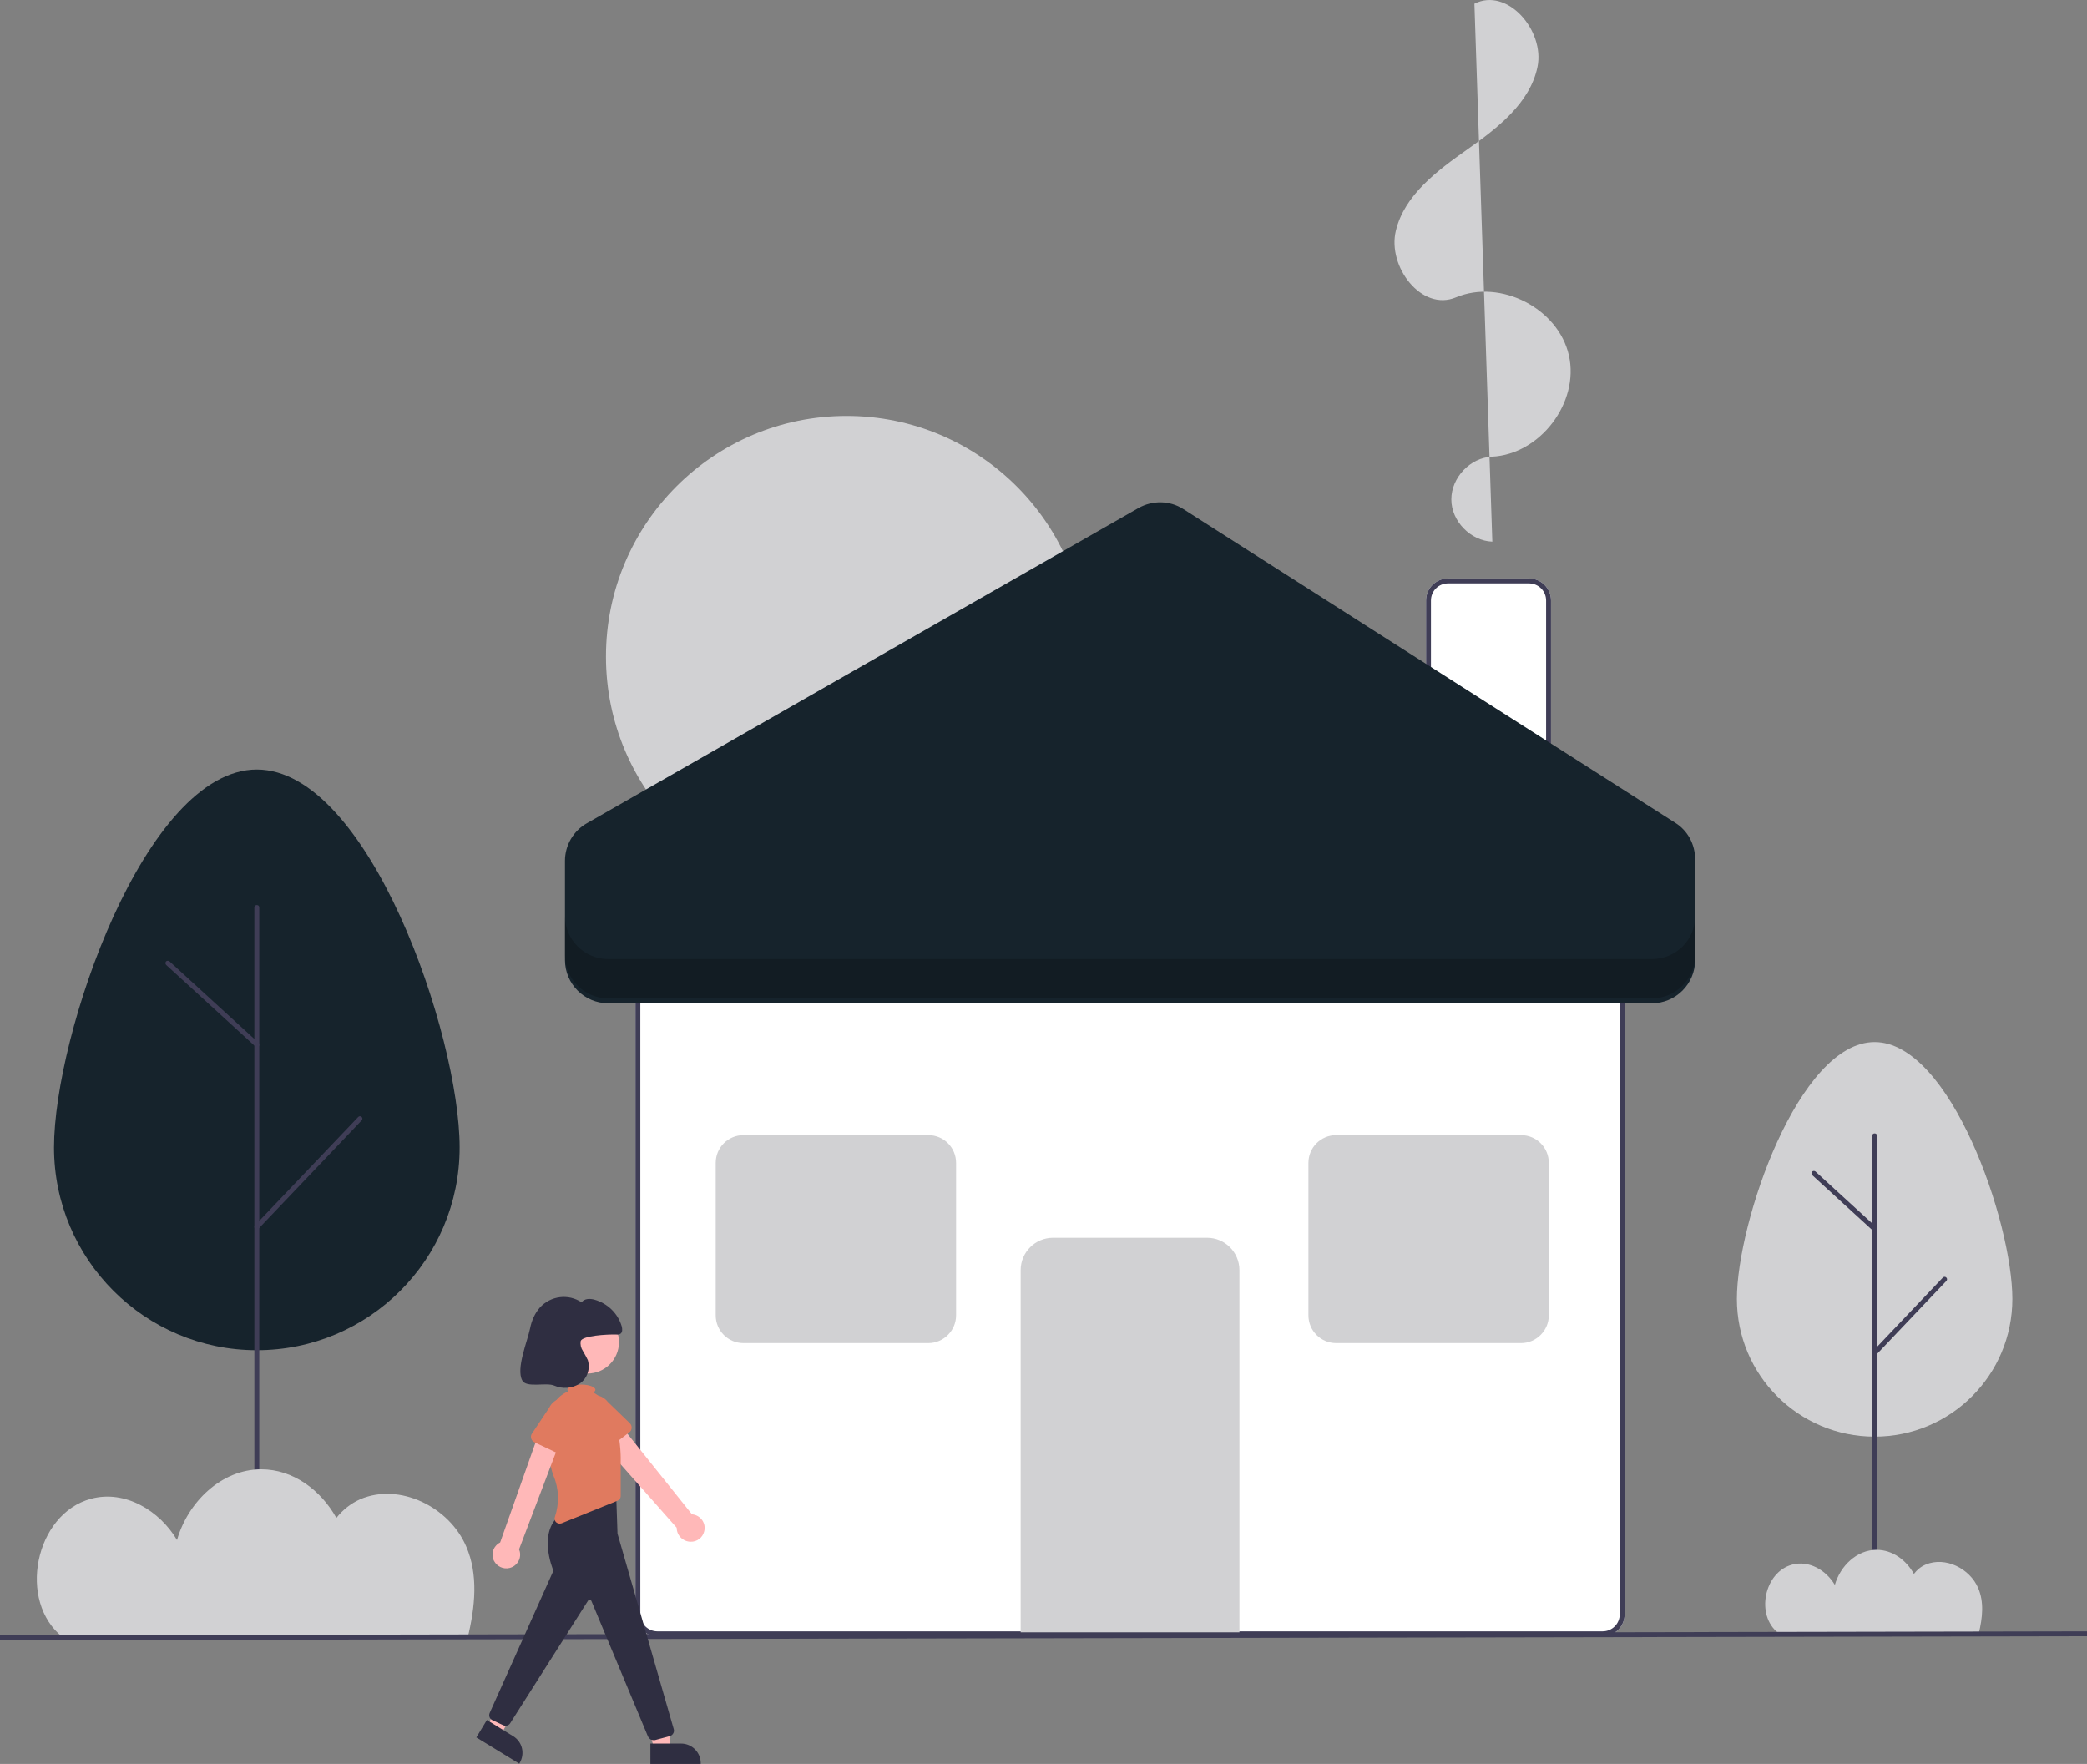 <?xml version="1.0" encoding="utf-8"?>
<!-- Generator: Adobe Illustrator 26.0.0, SVG Export Plug-In . SVG Version: 6.00 Build 0)  -->
<svg version="1.1" id="Layer_1" xmlns="http://www.w3.org/2000/svg" xmlns:xlink="http://www.w3.org/1999/xlink" x="0px" y="0px"
	 viewBox="0 0 850 718.4" style="enable-background:new 0 0 850 718.4;" xml:space="preserve">
<rect x="0" y="0" width="850" height="718.4" fill="#808080" stroke="none"/>
<style type="text/css">
	.st0{fill:#FFFFFF;}
	.st1{fill:#3F3D56;}
	.st2{fill:#D1D1D3;}
	.st3{fill:#16232C;}
	.st4{opacity:0.2;enable-background:new    ;}
	.st5{fill:#FFB8B8;}
	.st6{fill:#E07A5F;}
	.st7{fill:#2F2E41;}
</style>
<path class="st0" d="M652.7,666.4H267.8c-5,0-9-4-9-9V394.6c0-5,4-9,9-9h384.9c5,0,9,4,9,9v262.8
	C661.7,662.4,657.7,666.4,652.7,666.4z"/>
<path class="st1" d="M652.7,666.4H267.8c-5,0-9-4-9-9V394.6c0-5,4-9,9-9h384.9c5,0,9,4,9,9v262.8
	C661.7,662.4,657.7,666.4,652.7,666.4z M267.8,387.6c-3.9,0-7,3.1-7,7v262.8c0,3.9,3.1,7,7,7h384.9c3.9,0,7-3.1,7-7V394.6
	c0-3.9-3.1-7-7-7H267.8z"/>
<path class="st2" d="M504.8,664.8h-89.1V517.3c0-7.3,5.9-13.2,13.2-13.2h62.7c7.3,0,13.2,5.9,13.2,13.2V664.8z"/>
<path class="st0" d="M631.7,329.6h-50.9v-85c0-5,4-9,9-9h32.9c5,0,9,4,9,9V329.6z"/>
<path class="st1" d="M631.7,329.6h-50.9v-85c0-5,4-9,9-9h32.9c5,0,9,4,9,9V329.6z M582.8,327.6h46.9v-83c0-3.9-3.1-7-7-7h-32.9
	c-3.9,0-7,3.1-7,7V327.6z"/>
<circle class="st2" cx="344.8" cy="267.4" r="98"/>
<path class="st2" d="M607.8,220.6c-8.8-0.3-16.7-8.3-16.7-17.2s7.7-17,16.5-17.4c19.6-0.9,35.7-22,31.4-41.2s-27.9-31.3-46-23.7
	C579,127,565,108.6,568.5,94s16.9-24.5,29.2-33.2s25.5-18.9,28.5-33.6S614-5.3,600.5,1.5"/>
<path class="st2" d="M378.1,547h-75.3c-6.3,0-11.3-5.1-11.3-11.3v-62.1c0-6.3,5.1-11.3,11.3-11.3h75.3c6.3,0,11.3,5.1,11.3,11.3
	v62.1C389.4,541.9,384.3,547,378.1,547z"/>
<path class="st2" d="M619.5,547h-75.3c-6.3,0-11.3-5.1-11.3-11.3v-62.1c0-6.3,5.1-11.3,11.3-11.3h75.3c6.3,0,11.3,5.1,11.3,11.3
	v62.1C630.8,541.9,625.7,547,619.5,547z"/>
<path class="st3" d="M230.1,391v-40.4c0-6.3,3.4-12.2,8.9-15.3l224.7-128.4c5.7-3.2,12.7-3.1,18.2,0.4l200.4,127.8
	c5.1,3.2,8.1,8.8,8.1,14.9v41c0,9.7-7.9,17.6-17.6,17.6l0,0H247.7C238,408.6,230.1,400.7,230.1,391z"/>
<path class="st4" d="M672.8,390.6H247.7c-9.7,0-17.6-7.9-17.6-17.6v16c0,9.7,7.9,17.6,17.6,17.6h425.1c9.7,0,17.6-7.9,17.6-17.6v-16
	C690.5,382.7,682.6,390.6,672.8,390.6z"/>
<path class="st2" d="M707.4,529c0-31,25.1-104.6,56.1-104.6S819.6,498,819.6,529s-25.1,56.1-56.1,56.1S707.4,560,707.4,529z"/>
<path class="st1" d="M763.5,665.2c-0.6,0-1-0.4-1-1V462.6c0-0.6,0.4-1,1-1s1,0.4,1,1v201.6C764.5,664.8,764,665.2,763.5,665.2z"/>
<path class="st1" d="M763.5,552c-0.6,0-1-0.4-1-1c0-0.3,0.1-0.5,0.3-0.7l28.5-30c0.4-0.4,1-0.4,1.4,0s0.4,1,0,1.4l-28.5,30
	C764,551.9,763.8,552,763.5,552z"/>
<path class="st1" d="M763.5,501.5c-0.2,0-0.5-0.1-0.7-0.3l-24.7-22.6c-0.4-0.4-0.4-1-0.1-1.4c0.4-0.4,1-0.4,1.4-0.1l0,0l24.7,22.6
	c0.4,0.4,0.4,1,0.1,1.4C764,501.4,763.8,501.5,763.5,501.5L763.5,501.5z"/>
<path class="st3" d="M22,467.3c0-45.6,37-153.9,82.6-153.9s82.6,108.2,82.6,153.9s-37,82.6-82.6,82.6S22,512.9,22,467.3L22,467.3z"
	/>
<path class="st1" d="M104.6,667.2c-0.6,0-1-0.4-1-1V369.6c0-0.6,0.4-1,1-1s1,0.4,1,1v296.6C105.6,666.8,105.2,667.2,104.6,667.2z"/>
<path class="st1" d="M104.6,500.7c-0.6,0-1-0.4-1-1c0-0.3,0.1-0.5,0.3-0.7l42-44.1c0.4-0.4,1-0.4,1.4,0c0.4,0.4,0.4,1,0,1.4
	c0,0,0,0,0,0l-42,44.1C105.2,500.6,104.9,500.7,104.6,500.7z"/>
<path class="st1" d="M104.6,426.4c-0.2,0-0.5-0.1-0.7-0.3L67.7,393c-0.4-0.4-0.4-1-0.1-1.4s1-0.4,1.4-0.1l36.3,33.2
	c0.4,0.4,0.4,1,0.1,1.4C105.2,426.3,104.9,426.4,104.6,426.4L104.6,426.4z"/>
<path class="st2" d="M724.3,665.1c0.1,0.1,0.2,0.1,0.3,0.2h81.3c1.6-6.5,2.2-12.9-0.2-18.5c-3.4-8-13.4-13-21.4-9.6
	c-1.9,0.8-3.5,2.1-4.8,3.8c-3.1-5.6-8.7-9.8-15.2-9.8c-8.1,0-14.8,6.6-17,14.3c-3.5-6-10.5-10.1-17.3-8.3
	C718.5,640.2,714.9,657.9,724.3,665.1z"/>
<path class="st2" d="M25.7,666.9c0.2,0.1,0.4,0.3,0.6,0.4h164.1c3.2-13,4.4-26.1-0.5-37.4c-6.8-16.1-27.1-26.2-43.2-19.3
	c-3.8,1.7-7.1,4.3-9.7,7.6c-6.3-11.3-17.6-19.8-30.6-19.8c-16.3,0-29.9,13.4-34.3,28.8c-7.1-12-21.2-20.5-35-16.8
	C14.2,616.5,6.9,652.3,25.7,666.9z"/>
<rect x="0" y="665.2" transform="matrix(1 -1.892107e-03 1.892107e-03 1 -1.26 0.805)" class="st1" width="850" height="2"/>
<path class="st5" d="M286.8,623.7c0.8-3-1-6-4-6.8c-0.3-0.1-0.6-0.1-1-0.2l-31.8-39.7l-7.9,7.3l33.5,37.9c0,3.1,2.5,5.6,5.6,5.7
	C283.9,628,286.2,626.2,286.8,623.7L286.8,623.7z"/>
<path class="st6" d="M256.2,583.4l-10,7.7c-1.1,0.8-2.7,0.6-3.5-0.5c-0.1-0.1-0.1-0.2-0.2-0.3l-6.1-11c-2.3-3.1-1.7-7.4,1.4-9.7
	c3-2.3,7.4-1.7,9.7,1.3l9,8.7c1,1,1,2.5,0.1,3.5C256.3,583.2,256.3,583.3,256.2,583.4L256.2,583.4z"/>
<circle class="st5" cx="239.3" cy="546.6" r="12.8"/>
<polygon class="st5" points="266.5,712.2 272.9,712.2 272.3,700.3 262.9,700.3 "/>
<path class="st7" d="M264.9,710.1l12.5,0h0c4.4,0,8,3.6,8,8c0,0,0,0,0,0v0.3l-20.5,0L264.9,710.1z"/>
<polygon class="st5" points="198.6,703.2 204,706.5 209.8,696 203.2,691.9 "/>
<path class="st7" d="M198.3,700.5l10.7,6.6l0,0c3.8,2.3,4.9,7.2,2.6,11c0,0,0,0,0,0l-0.1,0.2L194,707.6L198.3,700.5z"/>
<path class="st7" d="M266.1,708.7c-1,0-1.8-0.6-2.2-1.5l-23-55.1c-0.1-0.4-0.6-0.6-1-0.5c-0.2,0.1-0.3,0.2-0.4,0.3l-31.7,49.9
	c-0.6,1-1.9,1.3-2.9,0.8l-4.3-2c-1.2-0.5-1.7-1.9-1.1-3.1l25.9-57.8c-0.6-1.4-6.1-15.5,2.4-22.5l0.1,0l23-10.3l0.6,17.7l22.9,79.6
	c0.4,1.2-0.4,2.5-1.6,2.9c0,0,0,0-0.1,0l-6,1.6C266.5,708.7,266.3,708.7,266.1,708.7z"/>
<path class="st6" d="M251.2,581.1c-0.9-3.5-2.1-7.1-3.8-8.7c-0.6-0.6-1.2-1.2-1.7-1.9c-1.1-1.4-2.5-2.6-4.1-3.4
	c0.6-0.3,0.9-0.7,0.9-1.1c0-1.1-2.6-2.1-5.7-2.1s-5.7,0.9-5.7,2.1c0,0.3,0.1,0.5,0.3,0.7c-4.2,1.7-7.1,5.6-7.5,10.1
	c-0.7,7.9-1,18,1.6,24.4c2.2,5.3,2.3,11.2,0.5,16.6c-0.4,1.1,0.2,2.3,1.3,2.6c0.5,0.2,1,0.1,1.4,0l22.8-9.2c0.8-0.3,1.3-1.1,1.3-1.9
	v-14C252.9,590.5,252.3,585.7,251.2,581.1z"/>
<path class="st5" d="M207.5,638.6c3-0.7,4.9-3.7,4.2-6.7c-0.1-0.3-0.2-0.6-0.3-0.9l17.9-47.1l-9.1-2.3l-16.5,46.6
	c-2.8,1.4-3.9,4.8-2.5,7.5C202.4,638,205,639.2,207.5,638.6L207.5,638.6z"/>
<path class="st6" d="M229.1,592.8l-11.4-5.4c-1.3-0.6-1.8-2.1-1.2-3.3c0.1-0.1,0.1-0.2,0.2-0.3l7-10.5c1.7-3.5,5.8-4.9,9.3-3.3
	c3.4,1.6,4.9,5.8,3.3,9.2l-3.6,12c-0.4,1.3-1.8,2.1-3.1,1.7C229.4,592.9,229.3,592.9,229.1,592.8z"/>
<path class="st7" d="M251,543.5c0.6,0.1,1.2,0,1.7-0.3c0.9-0.6,0.8-2,0.5-3.1c-1.6-5.3-5.8-9.3-11.1-10.8c-1.8-0.5-4.1-0.5-5.2,1.1
	c-5.4-3.6-12.6-2.7-17,2.1c-2.1,2.4-3.4,5.4-4,8.5c-1.1,5.3-5.8,16.4-3.2,21.2c1.7,3.2,9.6,0.7,13,2.1c3.4,1.5,7.3,1.2,10.4-0.8
	c3.1-2.1,4.4-6,3.3-9.6c-0.6-1.3-1.3-2.5-2-3.7c-0.8-1.2-1.1-2.6-0.9-4C237.1,544,247.1,543.4,251,543.5z"/>
</svg>
